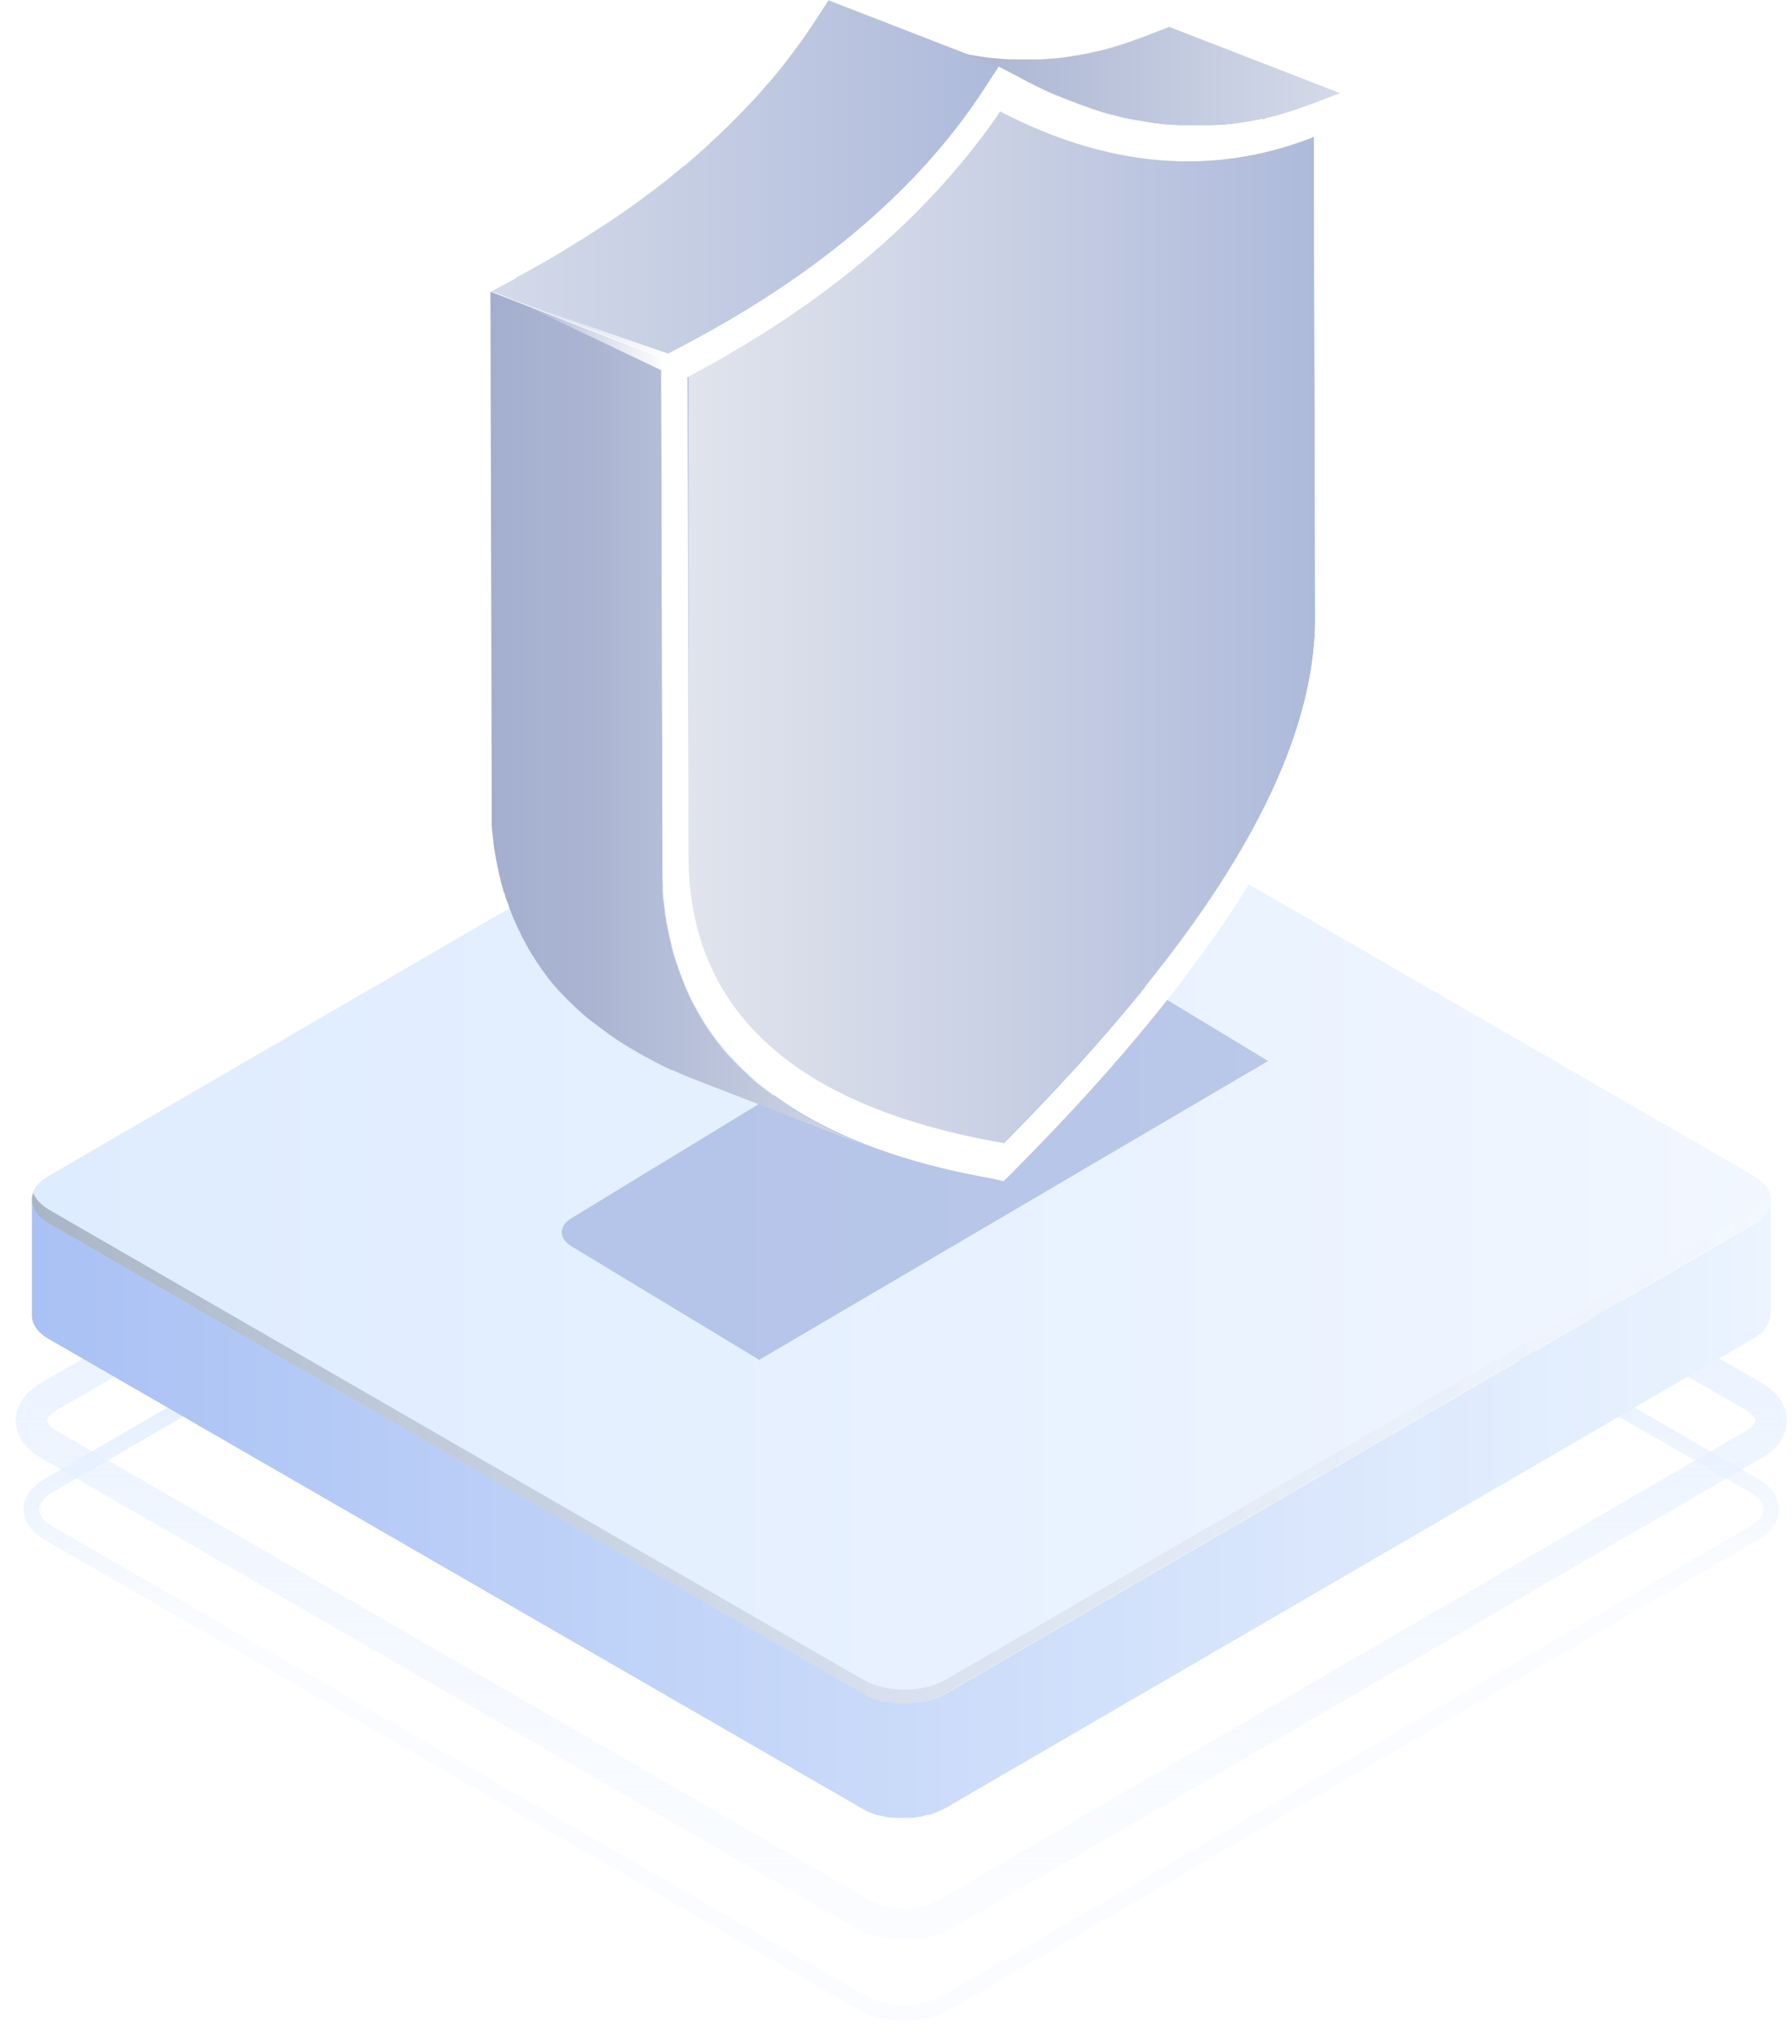 <?xml version="1.0" encoding="UTF-8"?>
<svg width="57px" height="65px" viewBox="0 0 57 65" version="1.1" xmlns="http://www.w3.org/2000/svg" xmlns:xlink="http://www.w3.org/1999/xlink">
    <!-- Generator: Sketch 63.1 (92452) - https://sketch.com -->
    <title>编组</title>
    <desc>Created with Sketch.</desc>
    <defs>
        <linearGradient x1="50.004%" y1="-1.661%" x2="50.004%" y2="101.628%" id="linearGradient-1">
            <stop stop-color="#DEECFF" offset="0%"></stop>
            <stop stop-color="#DFECFF" stop-opacity="0.95" offset="12%"></stop>
            <stop stop-color="#E3EEFF" stop-opacity="0.81" offset="35%"></stop>
            <stop stop-color="#E9F2FF" stop-opacity="0.59" offset="65%"></stop>
            <stop stop-color="#F2F7FF" stop-opacity="0.3" offset="100%"></stop>
        </linearGradient>
        <linearGradient x1="-33.848%" y1="32.969%" x2="-31.963%" y2="67.042%" id="linearGradient-2">
            <stop stop-color="#DEECFF" offset="0%"></stop>
            <stop stop-color="#DFECFF" stop-opacity="0.95" offset="12%"></stop>
            <stop stop-color="#E3EEFF" stop-opacity="0.81" offset="35%"></stop>
            <stop stop-color="#E9F2FF" stop-opacity="0.59" offset="65%"></stop>
            <stop stop-color="#F2F7FF" stop-opacity="0.3" offset="100%"></stop>
        </linearGradient>
        <linearGradient x1="0.009%" y1="50.016%" x2="99.998%" y2="50.016%" id="linearGradient-3">
            <stop stop-color="#DEECFF" offset="0%"></stop>
            <stop stop-color="#EBF3FF" offset="72%"></stop>
            <stop stop-color="#F2F7FF" offset="100%"></stop>
        </linearGradient>
        <linearGradient x1="-0.003%" y1="49.968%" x2="100%" y2="49.968%" id="linearGradient-4">
            <stop stop-color="#333B47" offset="0%"></stop>
            <stop stop-color="#FFFFFF" stop-opacity="0.3" offset="100%"></stop>
        </linearGradient>
        <linearGradient x1="-0.037%" y1="50.185%" x2="100.03%" y2="50.185%" id="linearGradient-5">
            <stop stop-color="#A9C1F4" offset="0%"></stop>
            <stop stop-color="#EBF4FF" offset="100%"></stop>
        </linearGradient>
        <filter x="-40.1%" y="-66.8%" width="180.1%" height="233.5%" filterUnits="objectBoundingBox" id="filter-6">
            <feGaussianBlur stdDeviation="3" in="SourceGraphic"></feGaussianBlur>
        </filter>
        <linearGradient x1="100%" y1="50%" x2="0%" y2="50%" id="linearGradient-7">
            <stop stop-color="#FFFFFF" offset="0%"></stop>
            <stop stop-color="#FFFFFF" stop-opacity="0.99" offset="0%"></stop>
            <stop stop-color="#FFFFFF" stop-opacity="0.47" offset="51%"></stop>
            <stop stop-color="#FFFFFF" stop-opacity="0.13" offset="85%"></stop>
            <stop stop-color="#FFFFFF" stop-opacity="0" offset="100%"></stop>
        </linearGradient>
        <linearGradient x1="-1.48582499e-12%" y1="50.333%" x2="99.925%" y2="50.333%" id="linearGradient-8">
            <stop stop-color="#A4AFCF" offset="0%"></stop>
            <stop stop-color="#D4DAE9" offset="100%"></stop>
        </linearGradient>
        <linearGradient x1="99.935%" y1="49.862%" x2="-0.129%" y2="49.862%" id="linearGradient-9">
            <stop stop-color="#AEBADB" offset="0%"></stop>
            <stop stop-color="#D4DAE9" offset="100%"></stop>
        </linearGradient>
        <linearGradient x1="0.087%" y1="49.885%" x2="100.262%" y2="49.885%" id="linearGradient-10">
            <stop stop-color="#A4AFCF" offset="0%"></stop>
            <stop stop-color="#ABB5D2" offset="27%"></stop>
            <stop stop-color="#BFC7DD" offset="68%"></stop>
            <stop stop-color="#D4DAE9" offset="100%"></stop>
        </linearGradient>
        <linearGradient x1="100%" y1="50%" x2="-1.1154503e-12%" y2="50%" id="linearGradient-11">
            <stop stop-color="#AEBADB" offset="0%"></stop>
            <stop stop-color="#CBD2E5" offset="54%"></stop>
            <stop stop-color="#E1E4ED" offset="100%"></stop>
        </linearGradient>
        <linearGradient x1="47%" y1="50%" x2="53%" y2="50%" id="linearGradient-12">
            <stop stop-color="#AEBADB" offset="0%"></stop>
            <stop stop-color="#CBD2E5" offset="54%"></stop>
            <stop stop-color="#E1E4ED" offset="100%"></stop>
        </linearGradient>
        <linearGradient x1="-4.72678644e-12%" y1="50%" x2="100%" y2="50%" id="linearGradient-13">
            <stop stop-color="#FFFFFF" stop-opacity="0" offset="0%"></stop>
            <stop stop-color="#FFFFFF" stop-opacity="0.06" offset="6%"></stop>
            <stop stop-color="#FFFFFF" stop-opacity="0.73" offset="72%"></stop>
            <stop stop-color="#FFFFFF" offset="100%"></stop>
        </linearGradient>
    </defs>
    <g id="Air-Gap新" stroke="none" stroke-width="1" fill="none" fill-rule="evenodd">
        <g id="详情3" transform="translate(-43, -169)">
            <g id="编组" transform="translate(32, 161)">
                <rect id="矩形" x="0" y="0" width="80" height="80"></rect>
                <g id="编组-16" transform="translate(12, 8)">
                    <path d="M54.791,44.417 C55.511,44.835 55.522,45.513 54.791,45.93 L29.067,60.878 C28.348,61.295 27.169,61.295 26.449,60.878 L0.548,45.93 C-0.183,45.513 -0.183,44.835 0.548,44.417 L26.272,29.469 C26.991,29.052 28.16,29.052 28.89,29.469 L54.791,44.417 L54.791,44.417 Z" id="路径" stroke="url(#linearGradient-1)"></path>
                    <path d="M54.791,47.244 C55.511,47.661 55.522,48.339 54.791,48.757 L29.067,63.705 C28.348,64.122 27.169,64.122 26.449,63.705 L0.548,48.757 C-0.183,48.339 -0.183,47.661 0.548,47.244 L26.272,32.296 C26.991,31.879 28.16,31.879 28.89,32.296 L54.791,47.244 L54.791,47.244 Z" id="路径" stroke="url(#linearGradient-2)" stroke-width="0.5"></path>
                    <path d="M54.791,37.397 C55.511,37.814 55.522,38.492 54.791,38.909 L29.067,53.858 C28.348,54.275 27.169,54.275 26.449,53.858 L0.548,38.909 C-0.183,38.492 -0.183,37.814 0.548,37.397 L26.272,22.449 C26.991,22.031 28.16,22.031 28.89,22.449 L54.791,37.397 L54.791,37.397 Z" id="路径" fill="url(#linearGradient-3)" fill-rule="nonzero"></path>
                    <path d="M54.802,38.471 L29.078,53.42 C28.358,53.837 27.179,53.837 26.459,53.42 L0.558,38.471 C0.297,38.315 0.13,38.127 0.057,37.939 C-0.068,38.284 0.099,38.659 0.558,38.92 L26.459,53.868 C27.179,54.285 28.358,54.285 29.078,53.868 L54.802,38.92 C55.261,38.649 55.417,38.284 55.292,37.939 C55.219,38.137 55.063,38.315 54.802,38.471 Z" id="路径" fill="url(#linearGradient-4)" fill-rule="nonzero" opacity="0.31"></path>
                    <path d="M55.302,38.357 L55.302,38.377 C55.271,38.44 55.25,38.492 55.209,38.544 L55.188,38.576 C55.146,38.628 55.094,38.69 55.042,38.743 C55,38.774 54.958,38.805 54.917,38.836 C54.875,38.868 54.844,38.889 54.802,38.92 L29.078,53.868 C28.963,53.931 28.838,53.983 28.713,54.025 C28.671,54.046 28.619,54.056 28.577,54.066 C28.514,54.087 28.452,54.098 28.389,54.108 C28.316,54.119 28.243,54.139 28.16,54.15 C28.139,54.15 28.128,54.15 28.108,54.15 C28.003,54.16 27.899,54.171 27.795,54.171 C27.774,54.171 27.763,54.171 27.743,54.171 C27.638,54.171 27.534,54.171 27.44,54.15 L27.398,54.15 C27.294,54.129 27.2,54.119 27.096,54.098 L27.044,54.098 C26.96,54.066 26.866,54.035 26.783,54.004 C26.772,54.004 26.752,54.004 26.741,53.993 C26.637,53.952 26.543,53.91 26.459,53.858 L0.558,38.909 C0.381,38.805 0.235,38.68 0.151,38.555 C0.057,38.43 0.015,38.284 0.015,38.148 L0.015,41.82 C0.005,42.091 0.183,42.373 0.548,42.581 L26.449,57.53 C26.532,57.582 26.626,57.624 26.71,57.655 L26.72,57.655 C26.72,57.655 26.752,57.665 26.762,57.676 C26.814,57.697 26.866,57.717 26.929,57.728 C26.96,57.728 26.991,57.738 27.023,57.749 L27.075,57.749 C27.075,57.749 27.106,57.77 27.127,57.77 C27.19,57.78 27.252,57.79 27.315,57.801 C27.336,57.801 27.357,57.801 27.377,57.801 L27.419,57.801 C27.419,57.801 27.461,57.811 27.492,57.811 C27.555,57.811 27.617,57.811 27.68,57.811 C27.701,57.811 27.722,57.811 27.732,57.811 C27.753,57.811 27.763,57.811 27.784,57.811 C27.816,57.811 27.836,57.811 27.868,57.811 C27.941,57.811 28.003,57.811 28.076,57.801 L28.097,57.801 C28.097,57.801 28.128,57.801 28.149,57.79 C28.202,57.79 28.254,57.78 28.306,57.77 C28.327,57.77 28.348,57.759 28.368,57.749 C28.431,57.738 28.494,57.717 28.556,57.707 C28.587,57.707 28.619,57.697 28.65,57.686 C28.66,57.686 28.681,57.676 28.692,57.665 C28.817,57.624 28.942,57.571 29.057,57.509 L54.781,42.56 L54.802,42.56 C54.802,42.56 54.864,42.498 54.896,42.477 C54.937,42.446 54.99,42.414 55.021,42.383 L55.031,42.383 C55.031,42.383 55.115,42.289 55.146,42.248 C55.146,42.248 55.156,42.227 55.167,42.216 L55.188,42.185 C55.188,42.185 55.209,42.154 55.219,42.133 C55.24,42.101 55.25,42.06 55.271,42.028 L55.271,41.987 C55.271,41.987 55.292,41.945 55.302,41.924 C55.302,41.893 55.313,41.851 55.313,41.82 L55.313,38.127 C55.323,38.19 55.313,38.252 55.292,38.315 L55.302,38.357 Z" id="路径" fill="url(#linearGradient-5)" fill-rule="nonzero"></path>
                    <path d="M33.07,29.95 L39.335,33.742 L23.148,43.246 L17.175,39.632 C16.765,39.387 16.765,38.988 17.175,38.742 L31.602,29.95 C32.005,29.705 32.661,29.705 33.07,29.95 Z" id="形状结合备份" fill="#13389E" fill-rule="nonzero" opacity="0.477" filter="url(#filter-6)"></path>
                    <path d="M30.789,3.515 L25.354,1.408 C25.896,1.69 26.449,1.94 26.981,2.149 L32.416,4.256 C31.873,4.047 31.331,3.797 30.789,3.515" id="路径" fill="#848484" fill-rule="nonzero"></path>
                    <path d="M30.789,3.515 L25.354,1.408 C25.896,1.69 26.449,1.94 26.981,2.149 L32.416,4.256 C31.873,4.047 31.331,3.797 30.789,3.515" id="路径" fill="#848484" fill-rule="nonzero"></path>
                    <polyline id="路径" fill="url(#linearGradient-7)" fill-rule="nonzero" points="25.343 -8.59330302e-14 30.778 2.107 30.663 2.274"></polyline>
                    <polygon id="路径" fill="#4E4E4E" fill-rule="nonzero" points="40.803 4.35 35.368 2.243 35.295 2.274 40.719 4.381"></polygon>
                    <path d="M27.659,1.127 C27.836,1.2 28.024,1.262 28.202,1.325 C28.337,1.377 28.483,1.419 28.619,1.46 L28.671,1.46 C28.796,1.513 28.932,1.544 29.057,1.575 C29.099,1.586 29.151,1.596 29.193,1.606 C29.297,1.627 29.412,1.659 29.516,1.679 C29.558,1.679 29.599,1.7 29.641,1.7 C29.714,1.711 29.787,1.721 29.86,1.742 C29.964,1.763 30.058,1.773 30.163,1.794 C30.236,1.805 30.309,1.815 30.382,1.826 C30.476,1.836 30.569,1.846 30.674,1.857 C30.757,1.857 30.841,1.867 30.935,1.878 C30.997,1.878 31.06,1.878 31.122,1.888 C31.216,1.888 31.31,1.888 31.404,1.888 C31.456,1.888 31.519,1.888 31.571,1.888 C31.717,1.888 31.853,1.888 31.999,1.888 C32.019,1.888 32.04,1.888 32.061,1.888 C32.176,1.888 32.291,1.878 32.395,1.867 C32.593,1.857 32.791,1.836 32.979,1.805 C33.021,1.805 33.052,1.794 33.094,1.784 C33.24,1.763 33.386,1.742 33.532,1.711 C33.595,1.7 33.657,1.69 33.72,1.669 C33.835,1.648 33.939,1.617 34.054,1.596 C34.116,1.575 34.189,1.565 34.252,1.544 C34.356,1.513 34.46,1.481 34.565,1.45 C34.627,1.429 34.7,1.408 34.763,1.387 C34.857,1.356 34.961,1.325 35.055,1.283 C35.138,1.252 35.222,1.231 35.295,1.2 L36.192,0.855 L41.627,2.963 L40.73,3.307 L40.636,3.338 C40.636,3.338 40.532,3.369 40.49,3.39 C40.396,3.422 40.292,3.463 40.198,3.495 C40.177,3.495 40.156,3.505 40.135,3.515 C40.093,3.526 40.041,3.536 40,3.557 C39.895,3.588 39.791,3.62 39.697,3.651 C39.666,3.651 39.634,3.672 39.603,3.682 C39.572,3.682 39.53,3.703 39.499,3.703 C39.384,3.734 39.28,3.755 39.165,3.776 C39.123,3.776 39.092,3.797 39.05,3.807 C39.029,3.807 38.998,3.807 38.977,3.818 C38.831,3.849 38.685,3.87 38.539,3.891 C38.508,3.891 38.477,3.901 38.445,3.912 L38.424,3.912 C38.226,3.943 38.038,3.964 37.84,3.974 C37.819,3.974 37.809,3.974 37.788,3.974 C37.694,3.974 37.6,3.985 37.506,3.985 C37.486,3.985 37.465,3.985 37.444,3.985 C37.319,3.985 37.193,3.985 37.058,3.985 L37.016,3.985 C36.964,3.985 36.901,3.985 36.849,3.985 C36.755,3.985 36.661,3.985 36.568,3.985 C36.505,3.985 36.442,3.985 36.38,3.974 C36.328,3.974 36.265,3.974 36.213,3.964 C36.182,3.964 36.15,3.964 36.129,3.964 C36.036,3.964 35.942,3.943 35.837,3.933 C35.764,3.933 35.691,3.912 35.618,3.901 C35.514,3.891 35.42,3.87 35.316,3.849 C35.264,3.849 35.211,3.828 35.159,3.828 C35.138,3.828 35.118,3.828 35.097,3.818 C35.055,3.818 35.013,3.797 34.972,3.797 C34.867,3.776 34.752,3.755 34.648,3.724 C34.606,3.714 34.554,3.703 34.513,3.693 C34.387,3.661 34.252,3.63 34.127,3.588 L34.074,3.588 C33.949,3.536 33.824,3.495 33.699,3.453 L33.657,3.432 C33.48,3.369 33.292,3.307 33.115,3.234 L27.68,1.127 L27.659,1.127 Z" id="路径" fill="url(#linearGradient-8)" fill-rule="nonzero"></path>
                    <path d="M30.789,3.515 L25.354,1.408 C25.896,1.69 26.449,1.94 26.981,2.149 L32.416,4.256 C31.873,4.047 31.331,3.797 30.789,3.515" id="路径" fill="#848484" fill-rule="nonzero"></path>
                    <path d="M16.153,9.503 C16.216,9.472 16.278,9.44 16.33,9.399 C16.581,9.263 16.821,9.117 17.061,8.982 C17.113,8.95 17.155,8.929 17.196,8.898 C17.384,8.783 17.572,8.669 17.749,8.554 C17.822,8.512 17.895,8.46 17.968,8.418 C18.135,8.314 18.292,8.21 18.459,8.105 C18.521,8.064 18.573,8.022 18.636,7.991 C18.855,7.844 19.064,7.698 19.272,7.552 C19.293,7.532 19.324,7.521 19.345,7.5 C19.533,7.365 19.71,7.239 19.888,7.104 C19.94,7.062 20.002,7.02 20.055,6.979 C20.148,6.906 20.253,6.833 20.347,6.749 C20.545,6.593 20.743,6.436 20.931,6.28 C21.004,6.217 21.077,6.155 21.15,6.102 C21.4,5.894 21.64,5.685 21.88,5.466 L21.911,5.435 C22.141,5.226 22.36,5.018 22.569,4.809 C22.631,4.746 22.704,4.673 22.767,4.611 C22.934,4.444 23.09,4.277 23.247,4.11 C23.309,4.037 23.372,3.974 23.434,3.901 C23.653,3.672 23.862,3.432 24.06,3.192 C24.206,3.015 24.352,2.837 24.488,2.66 C24.53,2.608 24.561,2.556 24.603,2.514 C24.707,2.378 24.811,2.243 24.905,2.107 C24.947,2.055 24.989,1.992 25.03,1.94 C25.166,1.752 25.302,1.565 25.427,1.377 L30.862,3.484 C30.736,3.672 30.601,3.86 30.465,4.047 C30.423,4.1 30.382,4.162 30.34,4.214 C30.288,4.287 30.236,4.36 30.173,4.444 C30.131,4.506 30.079,4.569 30.027,4.621 C29.985,4.673 29.954,4.725 29.912,4.767 C29.777,4.945 29.631,5.122 29.485,5.289 L29.485,5.289 C29.286,5.529 29.078,5.769 28.859,6.009 C28.838,6.029 28.817,6.061 28.786,6.082 C28.744,6.123 28.702,6.165 28.66,6.207 C28.504,6.374 28.337,6.541 28.181,6.707 C28.139,6.749 28.097,6.791 28.055,6.833 C28.035,6.853 28.003,6.885 27.982,6.906 C27.763,7.114 27.555,7.323 27.325,7.532 L27.294,7.552 L27.294,7.552 C27.054,7.771 26.814,7.98 26.564,8.189 C26.543,8.21 26.512,8.23 26.491,8.251 C26.449,8.293 26.397,8.324 26.345,8.366 C26.157,8.523 25.959,8.679 25.761,8.835 C25.708,8.877 25.667,8.908 25.625,8.95 C25.573,8.992 25.521,9.023 25.468,9.065 C25.416,9.107 25.354,9.148 25.302,9.19 C25.124,9.326 24.947,9.461 24.759,9.587 C24.738,9.607 24.707,9.618 24.686,9.639 L24.665,9.639 C24.467,9.795 24.258,9.941 24.05,10.077 C23.987,10.119 23.935,10.16 23.872,10.192 C23.789,10.254 23.695,10.306 23.612,10.369 C23.539,10.421 23.466,10.463 23.382,10.515 C23.309,10.567 23.236,10.609 23.163,10.651 C22.986,10.765 22.798,10.88 22.61,10.984 C22.558,11.016 22.516,11.047 22.464,11.068 L22.433,11.089 C22.203,11.224 21.974,11.36 21.744,11.485 C21.682,11.516 21.63,11.548 21.567,11.579 C21.411,11.662 21.265,11.746 21.108,11.829 C21.046,11.861 20.983,11.902 20.91,11.934 L15.475,9.826 C15.694,9.712 15.913,9.587 16.132,9.472 L16.153,9.503 Z" id="路径" fill="#FFFFFF" fill-rule="nonzero"></path>
                    <path d="M15.402,8.835 C15.611,8.731 15.809,8.616 16.007,8.502 C16.08,8.46 16.143,8.429 16.216,8.387 C16.456,8.251 16.685,8.116 16.915,7.98 C16.946,7.959 16.977,7.938 17.009,7.917 C17.196,7.803 17.384,7.688 17.572,7.573 C17.645,7.532 17.718,7.479 17.78,7.438 C17.937,7.344 18.083,7.239 18.239,7.146 C18.302,7.104 18.365,7.062 18.427,7.02 C18.615,6.895 18.813,6.76 18.991,6.634 L19.032,6.603 C19.23,6.468 19.418,6.321 19.616,6.175 C19.669,6.134 19.721,6.102 19.773,6.061 C19.877,5.977 19.982,5.904 20.086,5.821 C20.274,5.675 20.461,5.518 20.639,5.372 C20.701,5.32 20.764,5.268 20.837,5.216 C21.066,5.018 21.296,4.819 21.515,4.621 C21.546,4.59 21.578,4.559 21.609,4.527 C21.797,4.36 21.974,4.183 22.151,4.016 C22.214,3.954 22.287,3.881 22.349,3.818 C22.495,3.672 22.631,3.526 22.777,3.38 C22.84,3.317 22.902,3.244 22.965,3.182 C23.132,3.004 23.288,2.817 23.445,2.639 C23.476,2.608 23.507,2.566 23.539,2.535 C23.56,2.514 23.57,2.493 23.591,2.472 C23.716,2.326 23.831,2.18 23.945,2.034 C23.977,1.992 24.008,1.951 24.039,1.909 C24.165,1.742 24.29,1.586 24.404,1.419 L24.425,1.398 C24.561,1.21 24.686,1.022 24.822,0.824 L25.354,0.01 L30.789,2.118 L30.257,2.931 C30.257,2.931 30.194,3.025 30.163,3.077 C30.069,3.223 29.964,3.359 29.871,3.505 L29.871,3.526 C29.766,3.661 29.662,3.787 29.568,3.922 C29.547,3.954 29.516,3.985 29.485,4.027 C29.453,4.068 29.422,4.11 29.391,4.152 C29.276,4.298 29.161,4.444 29.036,4.59 C29.015,4.611 29.005,4.632 28.984,4.652 L28.963,4.673 C28.963,4.673 28.911,4.725 28.89,4.757 C28.734,4.945 28.577,5.122 28.41,5.299 C28.389,5.33 28.368,5.351 28.337,5.383 C28.295,5.424 28.254,5.466 28.222,5.508 C28.087,5.654 27.941,5.8 27.805,5.946 C27.763,5.988 27.732,6.029 27.69,6.071 C27.67,6.092 27.638,6.123 27.617,6.144 C27.44,6.321 27.263,6.488 27.075,6.655 C27.044,6.676 27.023,6.707 26.991,6.728 L26.971,6.728 C26.752,6.947 26.522,7.146 26.293,7.333 C26.272,7.354 26.251,7.365 26.24,7.385 C26.199,7.427 26.147,7.459 26.105,7.5 C25.927,7.646 25.74,7.803 25.552,7.949 C25.51,7.98 25.468,8.022 25.427,8.053 C25.364,8.095 25.302,8.147 25.239,8.189 C25.187,8.23 25.135,8.262 25.082,8.303 C24.895,8.439 24.707,8.585 24.509,8.721 L24.509,8.721 L24.467,8.752 C24.279,8.888 24.092,9.013 23.893,9.138 C23.831,9.18 23.768,9.221 23.706,9.263 C23.633,9.305 23.57,9.357 23.497,9.399 C23.413,9.451 23.33,9.503 23.247,9.555 C23.174,9.597 23.111,9.649 23.038,9.691 C22.85,9.806 22.662,9.92 22.475,10.035 C22.443,10.056 22.412,10.077 22.381,10.098 L22.36,10.098 C22.13,10.244 21.911,10.369 21.671,10.505 C21.609,10.546 21.536,10.578 21.463,10.619 C21.327,10.692 21.181,10.776 21.046,10.849 C20.983,10.88 20.92,10.911 20.858,10.953 L20.065,11.37 L14.63,9.263 L15.423,8.846 L15.402,8.835 Z" id="路径" fill="url(#linearGradient-9)" fill-rule="nonzero"></path>
                    <path d="M20.034,11.349 L20.075,27.55 C20.075,27.675 20.075,27.789 20.075,27.915 C20.075,27.977 20.075,28.04 20.075,28.102 C20.075,28.165 20.075,28.238 20.075,28.301 C20.075,28.363 20.075,28.426 20.086,28.478 C20.086,28.541 20.086,28.603 20.107,28.676 C20.107,28.739 20.117,28.791 20.128,28.853 C20.128,28.916 20.138,28.979 20.148,29.041 C20.148,29.104 20.169,29.166 20.18,29.229 C20.18,29.292 20.201,29.344 20.211,29.406 C20.221,29.469 20.232,29.532 20.253,29.605 C20.263,29.657 20.274,29.719 20.284,29.771 C20.305,29.855 20.326,29.938 20.347,30.032 C20.347,30.064 20.367,30.105 20.367,30.137 C20.399,30.262 20.43,30.376 20.472,30.502 L20.493,30.554 C20.524,30.669 20.566,30.773 20.607,30.888 C20.618,30.929 20.639,30.961 20.649,31.002 C20.691,31.096 20.722,31.201 20.764,31.294 C20.774,31.336 20.795,31.367 20.806,31.409 C20.868,31.545 20.931,31.691 20.993,31.826 L21.025,31.879 C21.119,32.056 21.212,32.233 21.317,32.4 L21.338,32.442 C21.4,32.546 21.463,32.64 21.525,32.734 C21.546,32.765 21.578,32.807 21.598,32.838 C21.651,32.911 21.713,32.995 21.765,33.068 C21.786,33.099 21.807,33.13 21.838,33.162 C21.953,33.318 22.078,33.464 22.214,33.61 L22.276,33.673 C22.412,33.819 22.548,33.954 22.694,34.09 L22.756,34.153 C22.902,34.288 23.048,34.424 23.215,34.549 C23.236,34.57 23.267,34.591 23.288,34.601 C23.445,34.726 23.612,34.852 23.789,34.977 C23.81,34.998 23.841,35.008 23.862,35.029 C24.039,35.154 24.217,35.269 24.404,35.384 C24.425,35.394 24.446,35.415 24.477,35.425 C24.676,35.54 24.874,35.655 25.072,35.759 L25.124,35.79 C25.333,35.905 25.552,36.009 25.781,36.114 L25.813,36.114 C26.053,36.239 26.293,36.333 26.532,36.437 L21.098,34.33 C20.847,34.236 20.607,34.132 20.378,34.027 L20.347,34.027 C20.117,33.913 19.898,33.808 19.689,33.694 L19.637,33.662 C19.429,33.558 19.23,33.443 19.043,33.329 C19.022,33.318 19.001,33.297 18.97,33.287 C18.782,33.172 18.605,33.057 18.427,32.932 C18.406,32.911 18.375,32.901 18.354,32.88 C18.187,32.755 18.02,32.63 17.853,32.504 C17.833,32.484 17.801,32.463 17.78,32.452 C17.624,32.327 17.468,32.192 17.321,32.056 L17.259,31.993 C17.113,31.858 16.977,31.722 16.842,31.576 L16.779,31.514 C16.643,31.367 16.529,31.221 16.404,31.065 L16.383,31.034 C16.383,31.034 16.351,30.992 16.341,30.971 C16.278,30.898 16.226,30.815 16.174,30.742 C16.153,30.71 16.122,30.669 16.101,30.637 C16.038,30.543 15.976,30.439 15.913,30.345 L15.892,30.314 L15.892,30.314 C15.788,30.137 15.694,29.959 15.6,29.782 L15.579,29.751 L15.579,29.73 C15.506,29.594 15.444,29.459 15.381,29.312 L15.36,29.271 C15.36,29.271 15.339,29.229 15.329,29.198 C15.287,29.104 15.256,29.01 15.214,28.906 C15.214,28.885 15.193,28.853 15.183,28.833 L15.183,28.791 C15.131,28.687 15.089,28.572 15.058,28.457 L15.058,28.415 L15.037,28.415 C15.006,28.29 14.964,28.165 14.933,28.05 L14.933,28.05 C14.933,28.05 14.922,27.977 14.912,27.946 C14.891,27.862 14.87,27.779 14.849,27.685 L14.849,27.664 C14.849,27.664 14.828,27.57 14.818,27.529 C14.807,27.466 14.797,27.404 14.776,27.33 L14.776,27.299 C14.776,27.299 14.755,27.205 14.745,27.153 C14.745,27.091 14.724,27.028 14.714,26.965 L14.714,26.934 C14.714,26.934 14.693,26.83 14.693,26.778 C14.693,26.715 14.682,26.663 14.672,26.6 L14.672,26.569 C14.672,26.517 14.661,26.465 14.651,26.402 C14.651,26.339 14.641,26.277 14.641,26.225 L14.641,26.193 C14.641,26.141 14.641,26.079 14.641,26.027 C14.641,25.964 14.641,25.901 14.641,25.839 L14.641,25.807 C14.641,25.693 14.641,25.588 14.641,25.474 L14.599,9.274 L20.034,11.381 L20.034,11.349 Z" id="路径" fill="url(#linearGradient-10)" fill-rule="nonzero"></path>
                    <path d="M20.92,11.965 C25.333,9.618 28.629,6.791 30.778,3.526 C34.189,5.31 37.506,5.623 40.719,4.381 L40.792,4.35 L40.834,19.622 C40.844,24.17 37.611,29.646 30.935,36.354 C24.269,35.206 20.91,32.139 20.899,27.237 L20.899,27.237 L20.92,11.954 L20.92,11.954 L20.92,11.965 Z" id="路径"></path>
                    <path d="M30.872,3.463 C34.189,5.299 37.506,5.612 40.719,4.381 L40.792,4.35 L40.834,19.622 C40.844,24.17 37.611,29.646 30.882,36.364 C24.269,35.206 20.91,32.139 20.899,27.237 L20.92,11.954 C25.302,9.639 28.619,6.791 30.872,3.463 L30.872,3.463 Z" id="路径" fill="url(#linearGradient-11)" fill-rule="nonzero"></path>
                    <polygon id="路径" fill="url(#linearGradient-12)" fill-rule="nonzero" points="20.868 11.996 20.931 11.965 20.931 11.965 20.91 27.237"></polygon>
                    <path d="M20.034,11.349 L20.034,11.621 L20.075,26.924 L20.075,27.56 C20.086,32.932 23.622,36.26 30.559,37.48 L30.924,37.564 L31.289,37.199 C38.268,30.168 41.669,24.326 41.658,19.319 L41.616,2.973 L40.719,3.317 C37.694,4.475 34.533,4.183 31.352,2.42 L30.768,2.118 L30.236,2.931 C28.202,6.019 25.03,8.721 20.826,10.943 L20.034,11.36 L20.034,11.349 Z M20.92,11.965 C25.333,9.618 28.629,6.791 30.778,3.526 C34.189,5.31 37.506,5.623 40.719,4.381 L40.792,4.35 L40.834,19.622 C40.844,24.17 37.611,29.646 30.935,36.354 C24.269,35.206 20.91,32.139 20.899,27.237 L20.899,27.237 L20.858,11.996 L20.92,11.965 Z" id="形状" fill="#FFFFFF" fill-rule="nonzero"></path>
                    <polygon id="路径" fill="url(#linearGradient-13)" fill-rule="nonzero" points="20.284 11.256 15.423 9.576 20.148 11.829"></polygon>
                </g>
            </g>
        </g>
    </g>
</svg>